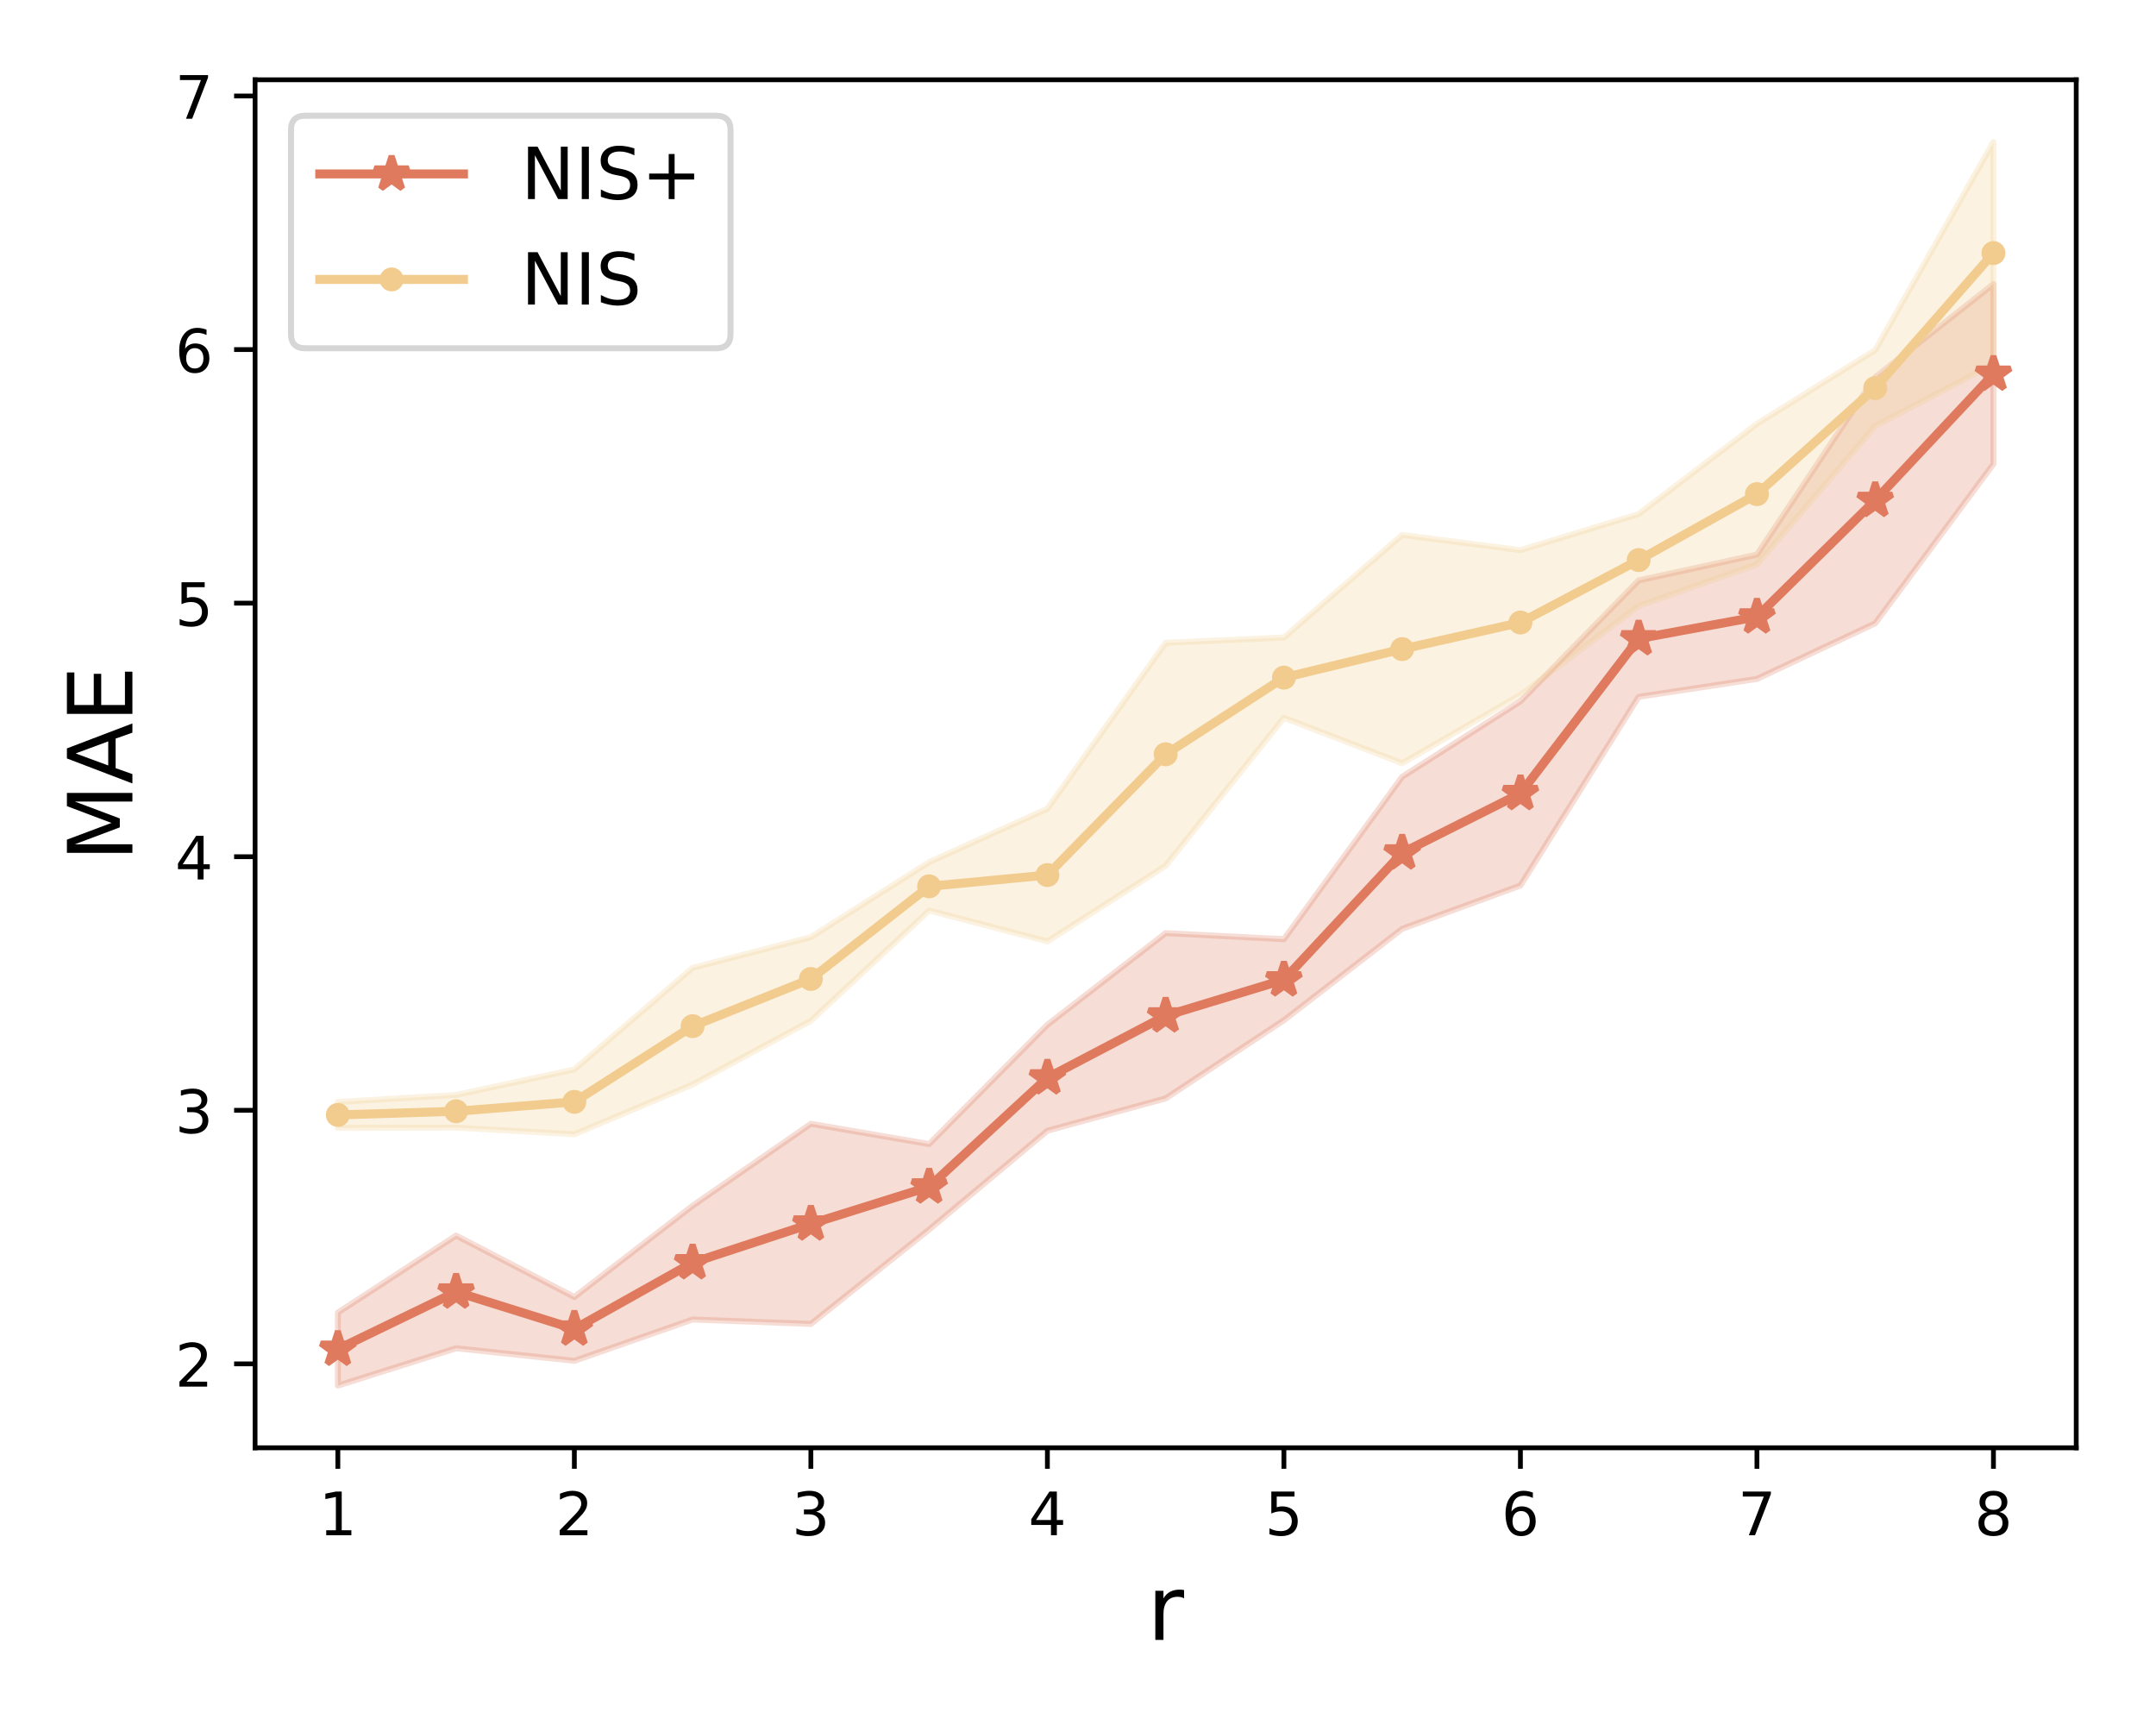 <?xml version="1.0" encoding="utf-8" standalone="no"?>
<!DOCTYPE svg PUBLIC "-//W3C//DTD SVG 1.1//EN"
  "http://www.w3.org/Graphics/SVG/1.1/DTD/svg11.dtd">
<!-- Created with matplotlib (http://matplotlib.org/) -->
<svg height="288pt" version="1.1" viewBox="0 0 360 288" width="360pt" xmlns="http://www.w3.org/2000/svg" xmlns:xlink="http://www.w3.org/1999/xlink">
 <defs>
  <style type="text/css">
*{stroke-linecap:butt;stroke-linejoin:round;}
  </style>
 </defs>
 <g id="figure_1">
  <g id="patch_1">
   <path d="M 0 288 
L 360 288 
L 360 0 
L 0 0 
z
" style="fill:#ffffff;"/>
  </g>
  <g id="axes_1">
   <g id="patch_2">
    <path d="M 42.59 241.72 
L 346.68 241.72 
L 346.68 13.32 
L 42.59 13.32 
z
" style="fill:#ffffff;"/>
   </g>
   <g id="PolyCollection_1">
    <defs>
     <path d="M 56.412 -68.848 
L 56.412 -56.662 
L 76.158 -62.9 
L 95.904 -60.797 
L 115.651 -67.701 
L 135.397 -66.961 
L 155.143 -82.722 
L 174.889 -99.221 
L 194.635 -104.615 
L 214.381 -117.662 
L 234.127 -132.925 
L 253.873 -140.156 
L 273.619 -171.658 
L 293.366 -174.653 
L 313.112 -183.927 
L 332.858 -210.528 
L 332.858 -240.568 
L 332.858 -240.568 
L 313.112 -225.022 
L 293.366 -195.406 
L 273.619 -191.099 
L 253.873 -170.905 
L 234.127 -158.304 
L 214.381 -131.196 
L 194.635 -132.21 
L 174.889 -116.909 
L 155.143 -96.99 
L 135.397 -100.38 
L 115.651 -86.692 
L 95.904 -71.457 
L 76.158 -81.715 
L 56.412 -68.848 
z
" id="m0122a5e257" style="stroke:#df7a5e;stroke-opacity:0.25;"/>
    </defs>
    <g clip-path="url(#p5f2a59f157)">
     <use style="fill:#df7a5e;fill-opacity:0.25;stroke:#df7a5e;stroke-opacity:0.25;" x="0" xlink:href="#m0122a5e257" y="288"/>
    </g>
   </g>
   <g id="PolyCollection_2">
    <defs>
     <path d="M 56.412 -104.02 
L 56.412 -99.695 
L 76.158 -99.737 
L 95.904 -98.628 
L 115.651 -106.936 
L 135.397 -117.572 
L 155.143 -135.981 
L 174.889 -130.827 
L 194.635 -143.456 
L 214.381 -168.164 
L 234.127 -160.568 
L 253.873 -171.978 
L 273.619 -186.81 
L 293.366 -193.761 
L 313.112 -216.873 
L 332.858 -227.206 
L 332.858 -264.298 
L 332.858 -264.298 
L 313.112 -229.551 
L 293.366 -217.242 
L 273.619 -202.178 
L 253.873 -196.154 
L 234.127 -198.688 
L 214.381 -181.565 
L 194.635 -180.683 
L 174.889 -152.984 
L 155.143 -144.063 
L 135.397 -131.541 
L 115.651 -126.414 
L 95.904 -109.45 
L 76.158 -105.194 
L 56.412 -104.02 
z
" id="mb3478f9d7a" style="stroke:#f2cc8e;stroke-opacity:0.25;"/>
    </defs>
    <g clip-path="url(#p5f2a59f157)">
     <use style="fill:#f2cc8e;fill-opacity:0.25;stroke:#f2cc8e;stroke-opacity:0.25;" x="0" xlink:href="#mb3478f9d7a" y="288"/>
    </g>
   </g>
   <g id="matplotlib.axis_1">
    <g id="xtick_1">
     <g id="line2d_1">
      <defs>
       <path d="M 0 0 
L 0 3.5 
" id="mb843cca1bf" style="stroke:#000000;stroke-width:0.8;"/>
      </defs>
      <g>
       <use style="stroke:#000000;stroke-width:0.8;" x="56.412" xlink:href="#mb843cca1bf" y="241.72"/>
      </g>
     </g>
     <g id="text_1">
      <!-- 1 -->
      <defs>
       <path d="M 12.406 8.297 
L 28.516 8.297 
L 28.516 63.922 
L 10.984 60.406 
L 10.984 69.391 
L 28.422 72.906 
L 38.281 72.906 
L 38.281 8.297 
L 54.391 8.297 
L 54.391 0 
L 12.406 0 
z
" id="DejaVuSans-31"/>
      </defs>
      <g transform="translate(53.231 256.318)scale(0.1 -0.1)">
       <use xlink:href="#DejaVuSans-31"/>
      </g>
     </g>
    </g>
    <g id="xtick_2">
     <g id="line2d_2">
      <g>
       <use style="stroke:#000000;stroke-width:0.8;" x="95.904" xlink:href="#mb843cca1bf" y="241.72"/>
      </g>
     </g>
     <g id="text_2">
      <!-- 2 -->
      <defs>
       <path d="M 19.188 8.297 
L 53.609 8.297 
L 53.609 0 
L 7.328 0 
L 7.328 8.297 
Q 12.938 14.109 22.625 23.891 
Q 32.328 33.688 34.812 36.531 
Q 39.547 41.844 41.422 45.531 
Q 43.312 49.219 43.312 52.781 
Q 43.312 58.594 39.234 62.25 
Q 35.156 65.922 28.609 65.922 
Q 23.969 65.922 18.812 64.312 
Q 13.672 62.703 7.812 59.422 
L 7.812 69.391 
Q 13.766 71.781 18.938 73 
Q 24.125 74.219 28.422 74.219 
Q 39.75 74.219 46.484 68.547 
Q 53.219 62.891 53.219 53.422 
Q 53.219 48.922 51.531 44.891 
Q 49.859 40.875 45.406 35.406 
Q 44.188 33.984 37.641 27.219 
Q 31.109 20.453 19.188 8.297 
z
" id="DejaVuSans-32"/>
      </defs>
      <g transform="translate(92.723 256.318)scale(0.1 -0.1)">
       <use xlink:href="#DejaVuSans-32"/>
      </g>
     </g>
    </g>
    <g id="xtick_3">
     <g id="line2d_3">
      <g>
       <use style="stroke:#000000;stroke-width:0.8;" x="135.397" xlink:href="#mb843cca1bf" y="241.72"/>
      </g>
     </g>
     <g id="text_3">
      <!-- 3 -->
      <defs>
       <path d="M 40.578 39.312 
Q 47.656 37.797 51.625 33 
Q 55.609 28.219 55.609 21.188 
Q 55.609 10.406 48.188 4.484 
Q 40.766 -1.422 27.094 -1.422 
Q 22.516 -1.422 17.656 -0.516 
Q 12.797 0.391 7.625 2.203 
L 7.625 11.719 
Q 11.719 9.328 16.594 8.109 
Q 21.484 6.891 26.812 6.891 
Q 36.078 6.891 40.938 10.547 
Q 45.797 14.203 45.797 21.188 
Q 45.797 27.641 41.281 31.266 
Q 36.766 34.906 28.719 34.906 
L 20.219 34.906 
L 20.219 43.016 
L 29.109 43.016 
Q 36.375 43.016 40.234 45.922 
Q 44.094 48.828 44.094 54.297 
Q 44.094 59.906 40.109 62.906 
Q 36.141 65.922 28.719 65.922 
Q 24.656 65.922 20.016 65.031 
Q 15.375 64.156 9.812 62.312 
L 9.812 71.094 
Q 15.438 72.656 20.344 73.438 
Q 25.25 74.219 29.594 74.219 
Q 40.828 74.219 47.359 69.109 
Q 53.906 64.016 53.906 55.328 
Q 53.906 49.266 50.438 45.094 
Q 46.969 40.922 40.578 39.312 
z
" id="DejaVuSans-33"/>
      </defs>
      <g transform="translate(132.215 256.318)scale(0.1 -0.1)">
       <use xlink:href="#DejaVuSans-33"/>
      </g>
     </g>
    </g>
    <g id="xtick_4">
     <g id="line2d_4">
      <g>
       <use style="stroke:#000000;stroke-width:0.8;" x="174.889" xlink:href="#mb843cca1bf" y="241.72"/>
      </g>
     </g>
     <g id="text_4">
      <!-- 4 -->
      <defs>
       <path d="M 37.797 64.312 
L 12.891 25.391 
L 37.797 25.391 
z
M 35.203 72.906 
L 47.609 72.906 
L 47.609 25.391 
L 58.016 25.391 
L 58.016 17.188 
L 47.609 17.188 
L 47.609 0 
L 37.797 0 
L 37.797 17.188 
L 4.891 17.188 
L 4.891 26.703 
z
" id="DejaVuSans-34"/>
      </defs>
      <g transform="translate(171.708 256.318)scale(0.1 -0.1)">
       <use xlink:href="#DejaVuSans-34"/>
      </g>
     </g>
    </g>
    <g id="xtick_5">
     <g id="line2d_5">
      <g>
       <use style="stroke:#000000;stroke-width:0.8;" x="214.381" xlink:href="#mb843cca1bf" y="241.72"/>
      </g>
     </g>
     <g id="text_5">
      <!-- 5 -->
      <defs>
       <path d="M 10.797 72.906 
L 49.516 72.906 
L 49.516 64.594 
L 19.828 64.594 
L 19.828 46.734 
Q 21.969 47.469 24.109 47.828 
Q 26.266 48.188 28.422 48.188 
Q 40.625 48.188 47.75 41.5 
Q 54.891 34.812 54.891 23.391 
Q 54.891 11.625 47.562 5.094 
Q 40.234 -1.422 26.906 -1.422 
Q 22.312 -1.422 17.547 -0.641 
Q 12.797 0.141 7.719 1.703 
L 7.719 11.625 
Q 12.109 9.234 16.797 8.062 
Q 21.484 6.891 26.703 6.891 
Q 35.156 6.891 40.078 11.328 
Q 45.016 15.766 45.016 23.391 
Q 45.016 31 40.078 35.438 
Q 35.156 39.891 26.703 39.891 
Q 22.75 39.891 18.812 39.016 
Q 14.891 38.141 10.797 36.281 
z
" id="DejaVuSans-35"/>
      </defs>
      <g transform="translate(211.2 256.318)scale(0.1 -0.1)">
       <use xlink:href="#DejaVuSans-35"/>
      </g>
     </g>
    </g>
    <g id="xtick_6">
     <g id="line2d_6">
      <g>
       <use style="stroke:#000000;stroke-width:0.8;" x="253.873" xlink:href="#mb843cca1bf" y="241.72"/>
      </g>
     </g>
     <g id="text_6">
      <!-- 6 -->
      <defs>
       <path d="M 33.016 40.375 
Q 26.375 40.375 22.484 35.828 
Q 18.609 31.297 18.609 23.391 
Q 18.609 15.531 22.484 10.953 
Q 26.375 6.391 33.016 6.391 
Q 39.656 6.391 43.531 10.953 
Q 47.406 15.531 47.406 23.391 
Q 47.406 31.297 43.531 35.828 
Q 39.656 40.375 33.016 40.375 
z
M 52.594 71.297 
L 52.594 62.312 
Q 48.875 64.062 45.094 64.984 
Q 41.312 65.922 37.594 65.922 
Q 27.828 65.922 22.672 59.328 
Q 17.531 52.734 16.797 39.406 
Q 19.672 43.656 24.016 45.922 
Q 28.375 48.188 33.594 48.188 
Q 44.578 48.188 50.953 41.516 
Q 57.328 34.859 57.328 23.391 
Q 57.328 12.156 50.688 5.359 
Q 44.047 -1.422 33.016 -1.422 
Q 20.359 -1.422 13.672 8.266 
Q 6.984 17.969 6.984 36.375 
Q 6.984 53.656 15.188 63.938 
Q 23.391 74.219 37.203 74.219 
Q 40.922 74.219 44.703 73.484 
Q 48.484 72.75 52.594 71.297 
z
" id="DejaVuSans-36"/>
      </defs>
      <g transform="translate(250.692 256.318)scale(0.1 -0.1)">
       <use xlink:href="#DejaVuSans-36"/>
      </g>
     </g>
    </g>
    <g id="xtick_7">
     <g id="line2d_7">
      <g>
       <use style="stroke:#000000;stroke-width:0.8;" x="293.366" xlink:href="#mb843cca1bf" y="241.72"/>
      </g>
     </g>
     <g id="text_7">
      <!-- 7 -->
      <defs>
       <path d="M 8.203 72.906 
L 55.078 72.906 
L 55.078 68.703 
L 28.609 0 
L 18.312 0 
L 43.219 64.594 
L 8.203 64.594 
z
" id="DejaVuSans-37"/>
      </defs>
      <g transform="translate(290.184 256.318)scale(0.1 -0.1)">
       <use xlink:href="#DejaVuSans-37"/>
      </g>
     </g>
    </g>
    <g id="xtick_8">
     <g id="line2d_8">
      <g>
       <use style="stroke:#000000;stroke-width:0.8;" x="332.858" xlink:href="#mb843cca1bf" y="241.72"/>
      </g>
     </g>
     <g id="text_8">
      <!-- 8 -->
      <defs>
       <path d="M 31.781 34.625 
Q 24.75 34.625 20.719 30.859 
Q 16.703 27.094 16.703 20.516 
Q 16.703 13.922 20.719 10.156 
Q 24.75 6.391 31.781 6.391 
Q 38.812 6.391 42.859 10.172 
Q 46.922 13.969 46.922 20.516 
Q 46.922 27.094 42.891 30.859 
Q 38.875 34.625 31.781 34.625 
z
M 21.922 38.812 
Q 15.578 40.375 12.031 44.719 
Q 8.5 49.078 8.5 55.328 
Q 8.5 64.062 14.719 69.141 
Q 20.953 74.219 31.781 74.219 
Q 42.672 74.219 48.875 69.141 
Q 55.078 64.062 55.078 55.328 
Q 55.078 49.078 51.531 44.719 
Q 48 40.375 41.703 38.812 
Q 48.828 37.156 52.797 32.312 
Q 56.781 27.484 56.781 20.516 
Q 56.781 9.906 50.312 4.234 
Q 43.844 -1.422 31.781 -1.422 
Q 19.734 -1.422 13.25 4.234 
Q 6.781 9.906 6.781 20.516 
Q 6.781 27.484 10.781 32.312 
Q 14.797 37.156 21.922 38.812 
z
M 18.312 54.391 
Q 18.312 48.734 21.844 45.562 
Q 25.391 42.391 31.781 42.391 
Q 38.141 42.391 41.719 45.562 
Q 45.312 48.734 45.312 54.391 
Q 45.312 60.062 41.719 63.234 
Q 38.141 66.406 31.781 66.406 
Q 25.391 66.406 21.844 63.234 
Q 18.312 60.062 18.312 54.391 
z
" id="DejaVuSans-38"/>
      </defs>
      <g transform="translate(329.676 256.318)scale(0.1 -0.1)">
       <use xlink:href="#DejaVuSans-38"/>
      </g>
     </g>
    </g>
    <g id="text_9">
     <!-- r -->
     <defs>
      <path d="M 41.109 46.297 
Q 39.594 47.172 37.812 47.578 
Q 36.031 48 33.891 48 
Q 26.266 48 22.188 43.047 
Q 18.109 38.094 18.109 28.812 
L 18.109 0 
L 9.078 0 
L 9.078 54.688 
L 18.109 54.688 
L 18.109 46.188 
Q 20.953 51.172 25.484 53.578 
Q 30.031 56 36.531 56 
Q 37.453 56 38.578 55.875 
Q 39.703 55.766 41.062 55.516 
z
" id="DejaVuSans-72"/>
     </defs>
     <g transform="translate(191.552 273.796)scale(0.15 -0.15)">
      <use xlink:href="#DejaVuSans-72"/>
     </g>
    </g>
   </g>
   <g id="matplotlib.axis_2">
    <g id="ytick_1">
     <g id="line2d_9">
      <defs>
       <path d="M 0 0 
L -3.5 0 
" id="mf84ed727af" style="stroke:#000000;stroke-width:0.8;"/>
      </defs>
      <g>
       <use style="stroke:#000000;stroke-width:0.8;" x="42.59" xlink:href="#mf84ed727af" y="227.708"/>
      </g>
     </g>
     <g id="text_10">
      <!-- 2 -->
      <g transform="translate(29.227 231.507)scale(0.1 -0.1)">
       <use xlink:href="#DejaVuSans-32"/>
      </g>
     </g>
    </g>
    <g id="ytick_2">
     <g id="line2d_10">
      <g>
       <use style="stroke:#000000;stroke-width:0.8;" x="42.59" xlink:href="#mf84ed727af" y="185.372"/>
      </g>
     </g>
     <g id="text_11">
      <!-- 3 -->
      <g transform="translate(29.227 189.171)scale(0.1 -0.1)">
       <use xlink:href="#DejaVuSans-33"/>
      </g>
     </g>
    </g>
    <g id="ytick_3">
     <g id="line2d_11">
      <g>
       <use style="stroke:#000000;stroke-width:0.8;" x="42.59" xlink:href="#mf84ed727af" y="143.036"/>
      </g>
     </g>
     <g id="text_12">
      <!-- 4 -->
      <g transform="translate(29.227 146.835)scale(0.1 -0.1)">
       <use xlink:href="#DejaVuSans-34"/>
      </g>
     </g>
    </g>
    <g id="ytick_4">
     <g id="line2d_12">
      <g>
       <use style="stroke:#000000;stroke-width:0.8;" x="42.59" xlink:href="#mf84ed727af" y="100.699"/>
      </g>
     </g>
     <g id="text_13">
      <!-- 5 -->
      <g transform="translate(29.227 104.499)scale(0.1 -0.1)">
       <use xlink:href="#DejaVuSans-35"/>
      </g>
     </g>
    </g>
    <g id="ytick_5">
     <g id="line2d_13">
      <g>
       <use style="stroke:#000000;stroke-width:0.8;" x="42.59" xlink:href="#mf84ed727af" y="58.363"/>
      </g>
     </g>
     <g id="text_14">
      <!-- 6 -->
      <g transform="translate(29.227 62.162)scale(0.1 -0.1)">
       <use xlink:href="#DejaVuSans-36"/>
      </g>
     </g>
    </g>
    <g id="ytick_6">
     <g id="line2d_14">
      <g>
       <use style="stroke:#000000;stroke-width:0.8;" x="42.59" xlink:href="#mf84ed727af" y="16.027"/>
      </g>
     </g>
     <g id="text_15">
      <!-- 7 -->
      <g transform="translate(29.227 19.826)scale(0.1 -0.1)">
       <use xlink:href="#DejaVuSans-37"/>
      </g>
     </g>
    </g>
    <g id="text_16">
     <!-- MAE -->
     <defs>
      <path d="M 9.812 72.906 
L 24.516 72.906 
L 43.109 23.297 
L 61.812 72.906 
L 76.516 72.906 
L 76.516 0 
L 66.891 0 
L 66.891 64.016 
L 48.094 14.016 
L 38.188 14.016 
L 19.391 64.016 
L 19.391 0 
L 9.812 0 
z
" id="DejaVuSans-4d"/>
      <path d="M 34.188 63.188 
L 20.797 26.906 
L 47.609 26.906 
z
M 28.609 72.906 
L 39.797 72.906 
L 67.578 0 
L 57.328 0 
L 50.688 18.703 
L 17.828 18.703 
L 11.188 0 
L 0.781 0 
z
" id="DejaVuSans-41"/>
      <path d="M 9.812 72.906 
L 55.906 72.906 
L 55.906 64.594 
L 19.672 64.594 
L 19.672 43.016 
L 54.391 43.016 
L 54.391 34.719 
L 19.672 34.719 
L 19.672 8.297 
L 56.781 8.297 
L 56.781 0 
L 9.812 0 
z
" id="DejaVuSans-45"/>
     </defs>
     <g transform="translate(22.108 143.861)rotate(-90)scale(0.15 -0.15)">
      <use xlink:href="#DejaVuSans-4d"/>
      <use x="86.279" xlink:href="#DejaVuSans-41"/>
      <use x="154.688" xlink:href="#DejaVuSans-45"/>
     </g>
    </g>
   </g>
   <g id="line2d_15">
    <path clip-path="url(#p5f2a59f157)" d="M 56.412 225.245 
L 76.158 215.692 
L 95.904 221.873 
L 115.651 210.803 
L 135.397 204.329 
L 155.143 198.144 
L 174.889 179.935 
L 194.635 169.587 
L 214.381 163.571 
L 234.127 142.386 
L 253.873 132.469 
L 273.619 106.621 
L 293.366 102.971 
L 313.112 83.526 
L 332.858 62.452 
" style="fill:none;stroke:#df7a5e;stroke-linecap:square;stroke-width:1.5;"/>
    <defs>
     <path d="M 0 -3 
L -0.674 -0.927 
L -2.853 -0.927 
L -1.09 0.354 
L -1.763 2.427 
L -0 1.146 
L 1.763 2.427 
L 1.09 0.354 
L 2.853 -0.927 
L 0.674 -0.927 
z
" id="m85d39f5fb0" style="stroke:#df7a5e;stroke-linejoin:bevel;"/>
    </defs>
    <g clip-path="url(#p5f2a59f157)">
     <use style="fill:#df7a5e;stroke:#df7a5e;stroke-linejoin:bevel;" x="56.412" xlink:href="#m85d39f5fb0" y="225.245"/>
     <use style="fill:#df7a5e;stroke:#df7a5e;stroke-linejoin:bevel;" x="76.158" xlink:href="#m85d39f5fb0" y="215.692"/>
     <use style="fill:#df7a5e;stroke:#df7a5e;stroke-linejoin:bevel;" x="95.904" xlink:href="#m85d39f5fb0" y="221.873"/>
     <use style="fill:#df7a5e;stroke:#df7a5e;stroke-linejoin:bevel;" x="115.651" xlink:href="#m85d39f5fb0" y="210.803"/>
     <use style="fill:#df7a5e;stroke:#df7a5e;stroke-linejoin:bevel;" x="135.397" xlink:href="#m85d39f5fb0" y="204.329"/>
     <use style="fill:#df7a5e;stroke:#df7a5e;stroke-linejoin:bevel;" x="155.143" xlink:href="#m85d39f5fb0" y="198.144"/>
     <use style="fill:#df7a5e;stroke:#df7a5e;stroke-linejoin:bevel;" x="174.889" xlink:href="#m85d39f5fb0" y="179.935"/>
     <use style="fill:#df7a5e;stroke:#df7a5e;stroke-linejoin:bevel;" x="194.635" xlink:href="#m85d39f5fb0" y="169.587"/>
     <use style="fill:#df7a5e;stroke:#df7a5e;stroke-linejoin:bevel;" x="214.381" xlink:href="#m85d39f5fb0" y="163.571"/>
     <use style="fill:#df7a5e;stroke:#df7a5e;stroke-linejoin:bevel;" x="234.127" xlink:href="#m85d39f5fb0" y="142.386"/>
     <use style="fill:#df7a5e;stroke:#df7a5e;stroke-linejoin:bevel;" x="253.873" xlink:href="#m85d39f5fb0" y="132.469"/>
     <use style="fill:#df7a5e;stroke:#df7a5e;stroke-linejoin:bevel;" x="273.619" xlink:href="#m85d39f5fb0" y="106.621"/>
     <use style="fill:#df7a5e;stroke:#df7a5e;stroke-linejoin:bevel;" x="293.366" xlink:href="#m85d39f5fb0" y="102.971"/>
     <use style="fill:#df7a5e;stroke:#df7a5e;stroke-linejoin:bevel;" x="313.112" xlink:href="#m85d39f5fb0" y="83.526"/>
     <use style="fill:#df7a5e;stroke:#df7a5e;stroke-linejoin:bevel;" x="332.858" xlink:href="#m85d39f5fb0" y="62.452"/>
    </g>
   </g>
   <g id="line2d_16">
    <path clip-path="url(#p5f2a59f157)" d="M 56.412 186.142 
L 76.158 185.535 
L 95.904 183.961 
L 115.651 171.325 
L 135.397 163.443 
L 155.143 147.978 
L 174.889 146.094 
L 194.635 125.931 
L 214.381 113.135 
L 234.127 108.372 
L 253.873 103.934 
L 273.619 93.506 
L 293.366 82.499 
L 313.112 64.788 
L 332.858 42.248 
" style="fill:none;stroke:#f2cc8e;stroke-linecap:square;stroke-width:1.5;"/>
    <defs>
     <path d="M 0 1.5 
C 0.398 1.5 0.779 1.342 1.061 1.061 
C 1.342 0.779 1.5 0.398 1.5 0 
C 1.5 -0.398 1.342 -0.779 1.061 -1.061 
C 0.779 -1.342 0.398 -1.5 0 -1.5 
C -0.398 -1.5 -0.779 -1.342 -1.061 -1.061 
C -1.342 -0.779 -1.5 -0.398 -1.5 0 
C -1.5 0.398 -1.342 0.779 -1.061 1.061 
C -0.779 1.342 -0.398 1.5 0 1.5 
z
" id="mf0acb7dc5f" style="stroke:#f2cc8e;"/>
    </defs>
    <g clip-path="url(#p5f2a59f157)">
     <use style="fill:#f2cc8e;stroke:#f2cc8e;" x="56.412" xlink:href="#mf0acb7dc5f" y="186.142"/>
     <use style="fill:#f2cc8e;stroke:#f2cc8e;" x="76.158" xlink:href="#mf0acb7dc5f" y="185.535"/>
     <use style="fill:#f2cc8e;stroke:#f2cc8e;" x="95.904" xlink:href="#mf0acb7dc5f" y="183.961"/>
     <use style="fill:#f2cc8e;stroke:#f2cc8e;" x="115.651" xlink:href="#mf0acb7dc5f" y="171.325"/>
     <use style="fill:#f2cc8e;stroke:#f2cc8e;" x="135.397" xlink:href="#mf0acb7dc5f" y="163.443"/>
     <use style="fill:#f2cc8e;stroke:#f2cc8e;" x="155.143" xlink:href="#mf0acb7dc5f" y="147.978"/>
     <use style="fill:#f2cc8e;stroke:#f2cc8e;" x="174.889" xlink:href="#mf0acb7dc5f" y="146.094"/>
     <use style="fill:#f2cc8e;stroke:#f2cc8e;" x="194.635" xlink:href="#mf0acb7dc5f" y="125.931"/>
     <use style="fill:#f2cc8e;stroke:#f2cc8e;" x="214.381" xlink:href="#mf0acb7dc5f" y="113.135"/>
     <use style="fill:#f2cc8e;stroke:#f2cc8e;" x="234.127" xlink:href="#mf0acb7dc5f" y="108.372"/>
     <use style="fill:#f2cc8e;stroke:#f2cc8e;" x="253.873" xlink:href="#mf0acb7dc5f" y="103.934"/>
     <use style="fill:#f2cc8e;stroke:#f2cc8e;" x="273.619" xlink:href="#mf0acb7dc5f" y="93.506"/>
     <use style="fill:#f2cc8e;stroke:#f2cc8e;" x="293.366" xlink:href="#mf0acb7dc5f" y="82.499"/>
     <use style="fill:#f2cc8e;stroke:#f2cc8e;" x="313.112" xlink:href="#mf0acb7dc5f" y="64.788"/>
     <use style="fill:#f2cc8e;stroke:#f2cc8e;" x="332.858" xlink:href="#mf0acb7dc5f" y="42.248"/>
    </g>
   </g>
   <g id="patch_3">
    <path d="M 42.59 241.72 
L 42.59 13.32 
" style="fill:none;stroke:#000000;stroke-linecap:square;stroke-linejoin:miter;stroke-width:0.8;"/>
   </g>
   <g id="patch_4">
    <path d="M 346.68 241.72 
L 346.68 13.32 
" style="fill:none;stroke:#000000;stroke-linecap:square;stroke-linejoin:miter;stroke-width:0.8;"/>
   </g>
   <g id="patch_5">
    <path d="M 42.59 241.72 
L 346.68 241.72 
" style="fill:none;stroke:#000000;stroke-linecap:square;stroke-linejoin:miter;stroke-width:0.8;"/>
   </g>
   <g id="patch_6">
    <path d="M 42.59 13.32 
L 346.68 13.32 
" style="fill:none;stroke:#000000;stroke-linecap:square;stroke-linejoin:miter;stroke-width:0.8;"/>
   </g>
   <g id="legend_1">
    <g id="patch_7">
     <path d="M 50.99 58.148 
L 119.581 58.148 
Q 121.981 58.148 121.981 55.748 
L 121.981 21.72 
Q 121.981 19.32 119.581 19.32 
L 50.99 19.32 
Q 48.59 19.32 48.59 21.72 
L 48.59 55.748 
Q 48.59 58.148 50.99 58.148 
z
" style="fill:#ffffff;opacity:0.8;stroke:#cccccc;stroke-linejoin:miter;"/>
    </g>
    <g id="line2d_17">
     <path d="M 53.39 29.038 
L 77.39 29.038 
" style="fill:none;stroke:#df7a5e;stroke-linecap:square;stroke-width:1.5;"/>
    </g>
    <g id="line2d_18">
     <g>
      <use style="fill:#df7a5e;stroke:#df7a5e;stroke-linejoin:bevel;" x="65.39" xlink:href="#m85d39f5fb0" y="29.038"/>
     </g>
    </g>
    <g id="text_17">
     <!-- NIS+ -->
     <defs>
      <path d="M 9.812 72.906 
L 23.094 72.906 
L 55.422 11.922 
L 55.422 72.906 
L 64.984 72.906 
L 64.984 0 
L 51.703 0 
L 19.391 60.984 
L 19.391 0 
L 9.812 0 
z
" id="DejaVuSans-4e"/>
      <path d="M 9.812 72.906 
L 19.672 72.906 
L 19.672 0 
L 9.812 0 
z
" id="DejaVuSans-49"/>
      <path d="M 53.516 70.516 
L 53.516 60.891 
Q 47.906 63.578 42.922 64.891 
Q 37.938 66.219 33.297 66.219 
Q 25.25 66.219 20.875 63.094 
Q 16.5 59.969 16.5 54.203 
Q 16.5 49.359 19.406 46.891 
Q 22.312 44.438 30.422 42.922 
L 36.375 41.703 
Q 47.406 39.594 52.656 34.297 
Q 57.906 29 57.906 20.125 
Q 57.906 9.516 50.797 4.047 
Q 43.703 -1.422 29.984 -1.422 
Q 24.812 -1.422 18.969 -0.25 
Q 13.141 0.922 6.891 3.219 
L 6.891 13.375 
Q 12.891 10.016 18.656 8.297 
Q 24.422 6.594 29.984 6.594 
Q 38.422 6.594 43.016 9.906 
Q 47.609 13.234 47.609 19.391 
Q 47.609 24.75 44.312 27.781 
Q 41.016 30.812 33.5 32.328 
L 27.484 33.5 
Q 16.453 35.688 11.516 40.375 
Q 6.594 45.062 6.594 53.422 
Q 6.594 63.094 13.406 68.656 
Q 20.219 74.219 32.172 74.219 
Q 37.312 74.219 42.625 73.281 
Q 47.953 72.359 53.516 70.516 
z
" id="DejaVuSans-53"/>
      <path d="M 46 62.703 
L 46 35.5 
L 73.188 35.5 
L 73.188 27.203 
L 46 27.203 
L 46 0 
L 37.797 0 
L 37.797 27.203 
L 10.594 27.203 
L 10.594 35.5 
L 37.797 35.5 
L 37.797 62.703 
z
" id="DejaVuSans-2b"/>
     </defs>
     <g transform="translate(86.99 33.238)scale(0.12 -0.12)">
      <use xlink:href="#DejaVuSans-4e"/>
      <use x="74.805" xlink:href="#DejaVuSans-49"/>
      <use x="104.297" xlink:href="#DejaVuSans-53"/>
      <use x="167.773" xlink:href="#DejaVuSans-2b"/>
     </g>
    </g>
    <g id="line2d_19">
     <path d="M 53.39 46.652 
L 77.39 46.652 
" style="fill:none;stroke:#f2cc8e;stroke-linecap:square;stroke-width:1.5;"/>
    </g>
    <g id="line2d_20">
     <g>
      <use style="fill:#f2cc8e;stroke:#f2cc8e;" x="65.39" xlink:href="#mf0acb7dc5f" y="46.652"/>
     </g>
    </g>
    <g id="text_18">
     <!-- NIS -->
     <g transform="translate(86.99 50.852)scale(0.12 -0.12)">
      <use xlink:href="#DejaVuSans-4e"/>
      <use x="74.805" xlink:href="#DejaVuSans-49"/>
      <use x="104.297" xlink:href="#DejaVuSans-53"/>
     </g>
    </g>
   </g>
  </g>
 </g>
 <defs>
  <clipPath id="p5f2a59f157">
   <rect height="228.4" width="304.09" x="42.59" y="13.32"/>
  </clipPath>
 </defs>
</svg>
